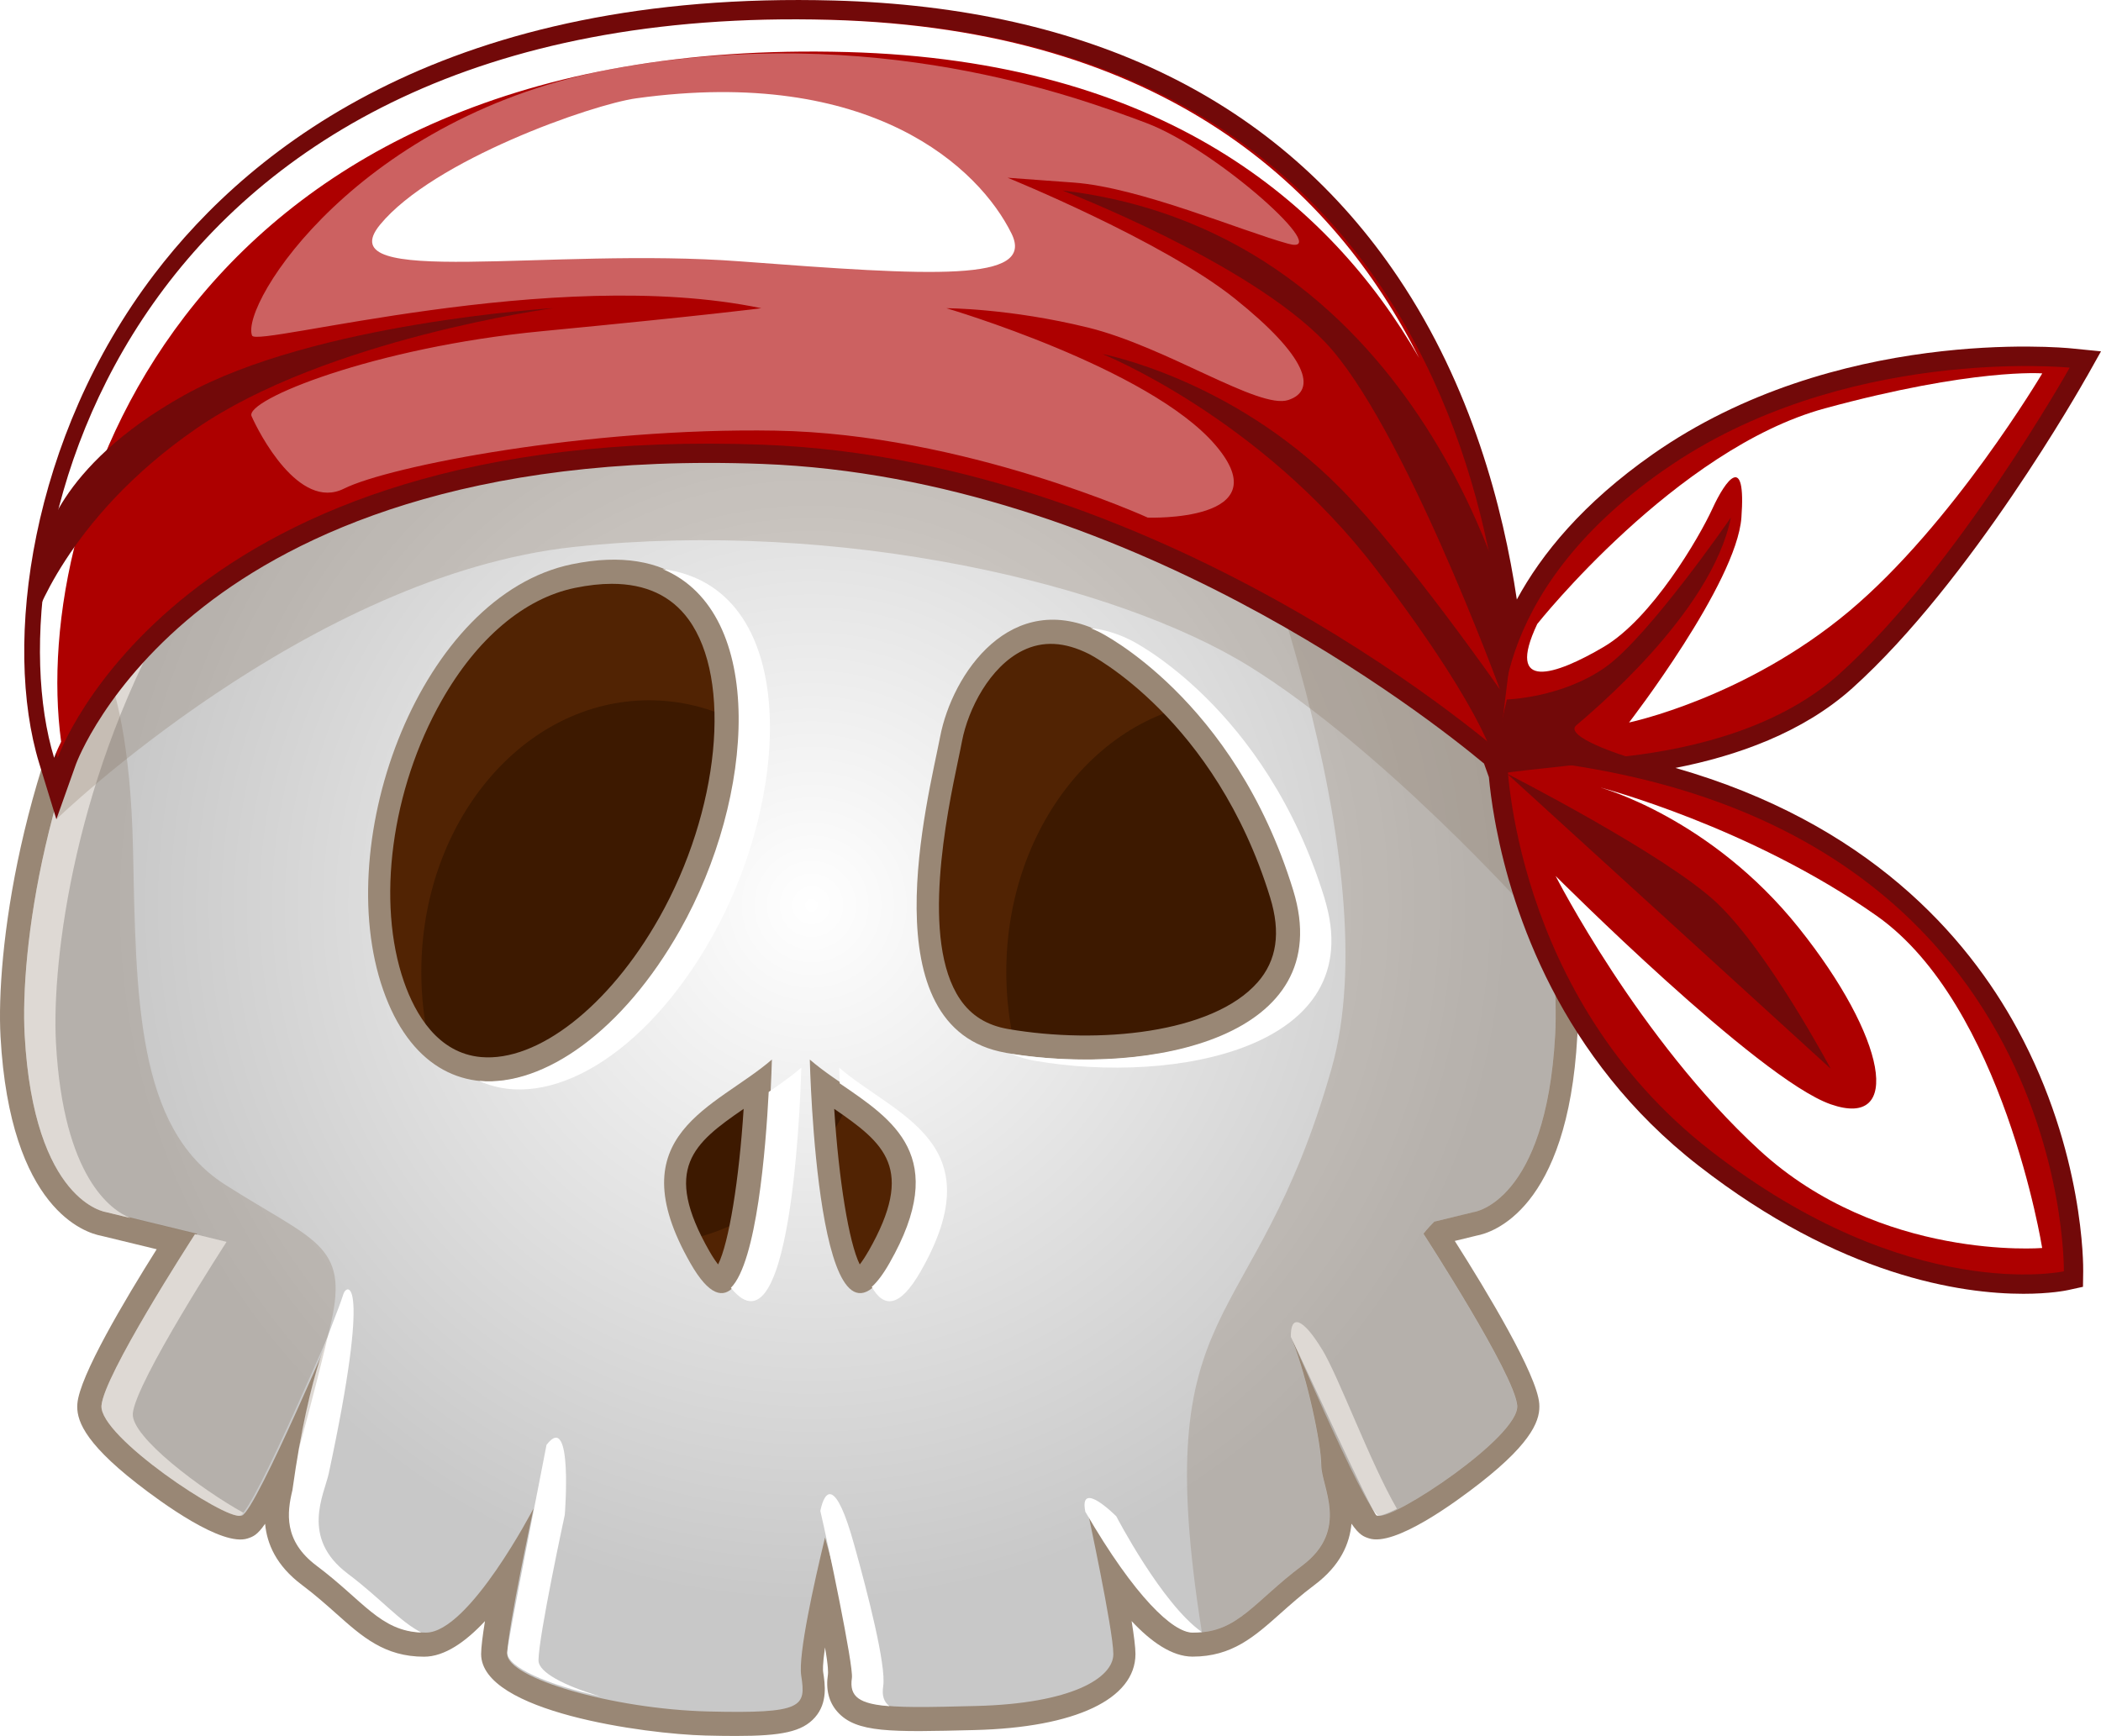 <?xml version="1.0" encoding="UTF-8"?><svg xmlns="http://www.w3.org/2000/svg" xmlns:xlink="http://www.w3.org/1999/xlink" viewBox="0 0 487.16 402.6"><defs><style>.cls-1{mask:url(#mask-15);}.cls-2{mask:url(#mask-14);}.cls-3{mask:url(#mask-13);}.cls-4{mask:url(#mask-12);}.cls-5{mask:url(#mask-11);}.cls-6{mask:url(#mask-10);}.cls-7{filter:url(#luminosity-noclip-6);}.cls-8{filter:url(#luminosity-noclip-8);}.cls-9{filter:url(#luminosity-noclip-4);}.cls-10{mask:url(#mask);}.cls-11{filter:url(#luminosity-noclip-2);}.cls-12,.cls-13,.cls-14{fill:#fff;}.cls-15{fill:#998775;}.cls-16{fill:#ad0000;}.cls-17{fill:#3d1900;}.cls-18{fill:#720909;}.cls-19{fill:#512303;}.cls-20{filter:url(#luminosity-noclip-16);}.cls-21{filter:url(#luminosity-noclip-14);}.cls-22{filter:url(#luminosity-noclip-10);}.cls-23{filter:url(#luminosity-noclip-12);}.cls-24{fill:url(#linear-gradient-7);}.cls-24,.cls-25,.cls-26,.cls-27,.cls-28,.cls-29,.cls-30,.cls-31{mix-blend-mode:multiply;}.cls-25{fill:url(#linear-gradient-5);}.cls-26{fill:url(#linear-gradient-9);}.cls-27{fill:url(#linear-gradient-3);}.cls-13,.cls-14{mix-blend-mode:overlay;}.cls-32{fill:url(#linear-gradient-8);}.cls-33{fill:url(#linear-gradient-4);}.cls-34{fill:url(#linear-gradient-2);}.cls-35{fill:url(#linear-gradient-6);}.cls-36,.cls-37{opacity:.91;}.cls-28{fill:url(#linear-gradient);}.cls-38{fill:url(#radial-gradient);}.cls-37{fill:url(#linear-gradient-14);}.cls-39{fill:url(#linear-gradient-16);}.cls-40{fill:url(#linear-gradient-12);}.cls-41{fill:url(#linear-gradient-10);}.cls-42{isolation:isolate;}.cls-29{fill:url(#linear-gradient-15);}.cls-30{fill:url(#linear-gradient-13);}.cls-31{fill:url(#linear-gradient-11);}.cls-14{opacity:.38;}.cls-43{mask:url(#mask-3);}.cls-44{mask:url(#mask-2);}.cls-45{mask:url(#mask-5);}.cls-46{mask:url(#mask-4);}.cls-47{mask:url(#mask-1);}.cls-48{mask:url(#mask-7);}.cls-49{mask:url(#mask-6);}.cls-50{mask:url(#mask-8);}.cls-51{mask:url(#mask-9);}.cls-52{fill:#7f6c59;opacity:.26;}</style><radialGradient id="radial-gradient" cx="188.16" cy="209.94" fx="188.16" fy="209.94" r="161.84" gradientTransform="matrix(1, 0, 0, 1, 0, 0)" gradientUnits="userSpaceOnUse"><stop offset="0" stop-color="#fff"/><stop offset="1" stop-color="#c8c8c8"/></radialGradient><filter id="luminosity-noclip-2" x="71.88" y="309.54" width="30.61" height="62.8" color-interpolation-filters="sRGB" filterUnits="userSpaceOnUse"><feFlood flood-color="#fff" result="bg"/><feBlend in="SourceGraphic" in2="bg"/></filter><filter id="luminosity-noclip-3" x="71.88" y="-8898.1" width="30.61" height="32766" color-interpolation-filters="sRGB" filterUnits="userSpaceOnUse"><feFlood flood-color="#fff" result="bg"/><feBlend in="SourceGraphic" in2="bg"/></filter><mask id="mask-1" x="71.88" y="-8898.1" width="30.61" height="32766" maskUnits="userSpaceOnUse"/><linearGradient id="linear-gradient" x1="82.83" y1="417.54" x2="88.06" y2="329.39" gradientTransform="matrix(1, 0, 0, 1, 0, 0)" gradientUnits="userSpaceOnUse"><stop offset=".02" stop-color="#fff"/><stop offset="1" stop-color="#000"/></linearGradient><mask id="mask" x="71.88" y="309.54" width="30.61" height="62.8" maskUnits="userSpaceOnUse"><g class="cls-11"><g class="cls-47"><path class="cls-28" d="M85.35,309.54s-14.8,24.76-13.37,39.16c1.42,14.4,22.67,23.64,22.67,23.64,0,0,11.92-23.2,6.37-43.03-2.12-7.58-6.8-14.67-15.67-19.77Z"/></g></g></mask><linearGradient id="linear-gradient-2" x1="82.83" y1="417.54" x2="88.06" y2="329.39" gradientTransform="matrix(1, 0, 0, 1, 0, 0)" gradientUnits="userSpaceOnUse"><stop offset=".02" stop-color="#fff"/><stop offset="1" stop-color="#fff"/></linearGradient><filter id="luminosity-noclip-4" x="123.03" y="340.94" width="61.17" height="51.98" color-interpolation-filters="sRGB" filterUnits="userSpaceOnUse"><feFlood flood-color="#fff" result="bg"/><feBlend in="SourceGraphic" in2="bg"/></filter><filter id="luminosity-noclip-5" x="123.03" y="-8898.1" width="61.17" height="32766" color-interpolation-filters="sRGB" filterUnits="userSpaceOnUse"><feFlood flood-color="#fff" result="bg"/><feBlend in="SourceGraphic" in2="bg"/></filter><mask id="mask-3" x="123.03" y="-8898.1" width="61.17" height="32766" maskUnits="userSpaceOnUse"/><linearGradient id="linear-gradient-3" x1="150.48" y1="421.56" x2="155.71" y2="333.4" xlink:href="#linear-gradient"/><mask id="mask-2" x="123.03" y="340.94" width="61.17" height="51.98" maskUnits="userSpaceOnUse"><g class="cls-9"><g class="cls-43"><path class="cls-27" d="M133.81,340.94s-13.3,34.36-10.34,38.79c2.96,4.43,54.62,18.47,54.65,11.08,.03-7.39,6.25-23.64,6.09-31.77-.16-8.13-38.58-15.52-50.4-18.1Z"/></g></g></mask><linearGradient id="linear-gradient-4" x1="150.48" y1="421.56" x2="155.71" y2="333.4" xlink:href="#linear-gradient-2"/><filter id="luminosity-noclip-6" x="195.53" y="346.15" width="53.08" height="44.72" color-interpolation-filters="sRGB" filterUnits="userSpaceOnUse"><feFlood flood-color="#fff" result="bg"/><feBlend in="SourceGraphic" in2="bg"/></filter><filter id="luminosity-noclip-7" x="195.53" y="-8898.1" width="53.08" height="32766" color-interpolation-filters="sRGB" filterUnits="userSpaceOnUse"><feFlood flood-color="#fff" result="bg"/><feBlend in="SourceGraphic" in2="bg"/></filter><mask id="mask-5" x="195.53" y="-8898.1" width="53.08" height="32766" maskUnits="userSpaceOnUse"/><linearGradient id="linear-gradient-5" x1="218.33" y1="425.58" x2="223.56" y2="337.43" xlink:href="#linear-gradient"/><mask id="mask-4" x="195.53" y="346.15" width="53.08" height="44.72" maskUnits="userSpaceOnUse"><g class="cls-7"><g class="cls-45"><path class="cls-25" d="M195.53,349.44s1.08,30.29,9.21,35.46c8.13,5.17,40.64,10.34,42.85,0,2.22-10.34,.74-28.08-3.69-35.46-4.43-7.39-48.37,0-48.37,0Z"/></g></g></mask><linearGradient id="linear-gradient-6" x1="218.33" y1="425.58" x2="223.56" y2="337.43" xlink:href="#linear-gradient-2"/><filter id="luminosity-noclip-8" x="253.45" y="314.54" width="48.54" height="56" color-interpolation-filters="sRGB" filterUnits="userSpaceOnUse"><feFlood flood-color="#fff" result="bg"/><feBlend in="SourceGraphic" in2="bg"/></filter><filter id="luminosity-noclip-9" x="253.45" y="-8898.1" width="48.54" height="32766" color-interpolation-filters="sRGB" filterUnits="userSpaceOnUse"><feFlood flood-color="#fff" result="bg"/><feBlend in="SourceGraphic" in2="bg"/></filter><mask id="mask-7" x="253.45" y="-8898.1" width="48.54" height="32766" maskUnits="userSpaceOnUse"/><linearGradient id="linear-gradient-7" x1="272.77" y1="428.81" x2="278" y2="340.66" xlink:href="#linear-gradient"/><mask id="mask-6" x="253.45" y="314.54" width="48.54" height="56" maskUnits="userSpaceOnUse"><g class="cls-8"><g class="cls-48"><path class="cls-24" d="M253.5,346.15s16.25,21.39,19.58,23.97c3.32,2.59,19.21-7.39,26.23-15.89,7.02-8.5-1.48-32.51-5.54-38.79-4.06-6.28-41.83,21.65-40.27,30.7Z"/></g></g></mask><linearGradient id="linear-gradient-8" x1="272.77" y1="428.81" x2="278" y2="340.66" xlink:href="#linear-gradient-2"/><filter id="luminosity-noclip-10" x="301.99" y="285.14" width="43.92" height="57.52" color-interpolation-filters="sRGB" filterUnits="userSpaceOnUse"><feFlood flood-color="#fff" result="bg"/><feBlend in="SourceGraphic" in2="bg"/></filter><filter id="luminosity-noclip-11" x="301.99" y="-8898.1" width="43.92" height="32766" color-interpolation-filters="sRGB" filterUnits="userSpaceOnUse"><feFlood flood-color="#fff" result="bg"/><feBlend in="SourceGraphic" in2="bg"/></filter><mask id="mask-9" x="301.99" y="-8898.1" width="43.92" height="32766" maskUnits="userSpaceOnUse"/><linearGradient id="linear-gradient-9" x1="317.21" y1="431.45" x2="322.44" y2="343.29" xlink:href="#linear-gradient"/><mask id="mask-8" x="301.99" y="285.14" width="43.92" height="57.52" maskUnits="userSpaceOnUse"><g class="cls-22"><g class="cls-51"><path class="cls-26" d="M345.85,326.9c-1.48-5.54-13.51-42.85-21.9-41.74-8.39,1.11-21.96,22.9-21.96,22.9,0,0,14.68,33.12,17.26,34.48,2.59,1.36,28.08-10.1,26.6-15.64Z"/></g></g></mask><linearGradient id="linear-gradient-10" x1="317.21" y1="431.45" x2="322.44" y2="343.29" xlink:href="#linear-gradient-2"/><filter id="luminosity-noclip-12" x="29.6" y="287.38" width="42.34" height="55.24" color-interpolation-filters="sRGB" filterUnits="userSpaceOnUse"><feFlood flood-color="#fff" result="bg"/><feBlend in="SourceGraphic" in2="bg"/></filter><filter id="luminosity-noclip-13" x="29.6" y="-8898.1" width="42.34" height="32766" color-interpolation-filters="sRGB" filterUnits="userSpaceOnUse"><feFlood flood-color="#fff" result="bg"/><feBlend in="SourceGraphic" in2="bg"/></filter><mask id="mask-11" x="29.6" y="-8898.1" width="42.34" height="32766" maskUnits="userSpaceOnUse"/><linearGradient id="linear-gradient-11" x1="44.85" y1="415.29" x2="50.08" y2="327.14" xlink:href="#linear-gradient"/><mask id="mask-10" x="29.6" y="287.38" width="42.34" height="55.24" maskUnits="userSpaceOnUse"><g class="cls-23"><g class="cls-5"><path class="cls-31" d="M50.32,287.38s-19.95,30.66-20.69,34.36c-.74,3.69,12.19,19.08,16.25,20.81,4.06,1.72,24.66-26.72,26-33,1.34-6.28-21.56-22.17-21.56-22.17Z"/></g></g></mask><linearGradient id="linear-gradient-12" x1="44.85" y1="415.29" x2="50.08" y2="327.14" xlink:href="#linear-gradient-2"/><filter id="luminosity-noclip-14" x="18.93" y="126.83" width="100.53" height="155.88" color-interpolation-filters="sRGB" filterUnits="userSpaceOnUse"><feFlood flood-color="#fff" result="bg"/><feBlend in="SourceGraphic" in2="bg"/></filter><filter id="luminosity-noclip-15" x="18.93" y="-8898.1" width="100.53" height="32766" color-interpolation-filters="sRGB" filterUnits="userSpaceOnUse"><feFlood flood-color="#fff" result="bg"/><feBlend in="SourceGraphic" in2="bg"/></filter><mask id="mask-13" x="18.93" y="-8898.1" width="100.53" height="32766" maskUnits="userSpaceOnUse"/><linearGradient id="linear-gradient-13" x1="18.93" y1="204.77" x2="119.46" y2="204.77" xlink:href="#linear-gradient"/><mask id="mask-12" x="18.93" y="126.83" width="100.53" height="155.88" maskUnits="userSpaceOnUse"><g class="cls-21"><g class="cls-3"><path class="cls-30" d="M119.46,127.04s-37.2,21.26-40.01,72.81c-2.8,51.55,32.5,60.51,35.3,65,2.8,4.48-39.44,25.21-63.99,15.13-24.54-10.09-40.04-29.74-27.25-75.1,12.79-45.36,44.62-81.17,95.94-77.83Z"/></g></g></mask><linearGradient id="linear-gradient-14" x1="18.93" y1="204.77" x2="119.46" y2="204.77" xlink:href="#linear-gradient-2"/><filter id="luminosity-noclip-16" x="240.44" y="177.28" width="110.84" height="107.48" color-interpolation-filters="sRGB" filterUnits="userSpaceOnUse"><feFlood flood-color="#fff" result="bg"/><feBlend in="SourceGraphic" in2="bg"/></filter><filter id="luminosity-noclip-17" x="240.44" y="-8898.1" width="110.84" height="32766" color-interpolation-filters="sRGB" filterUnits="userSpaceOnUse"><feFlood flood-color="#fff" result="bg"/><feBlend in="SourceGraphic" in2="bg"/></filter><mask id="mask-15" x="240.44" y="-8898.1" width="110.84" height="32766" maskUnits="userSpaceOnUse"/><linearGradient id="linear-gradient-15" x1="276.08" y1="191.21" x2="305.78" y2="278.62" xlink:href="#linear-gradient"/><mask id="mask-14" x="240.44" y="177.28" width="110.84" height="107.48" maskUnits="userSpaceOnUse"><g class="cls-20"><g class="cls-1"><path class="cls-29" d="M308.73,186.41s19.38,35.16,6.84,49.24c-12.55,14.08-46.71,22.78-64.09,21.51-17.38-1.27-20.18,36.7,36.41,25.56,56.59-11.14,65.17-17.78,63.12-49.8-2.05-32.02-47.77-74.52-42.28-46.51Z"/></g></g></mask><linearGradient id="linear-gradient-16" x1="276.08" y1="191.21" x2="305.78" y2="278.62" xlink:href="#linear-gradient-2"/></defs><g class="cls-42"><g id="Layer_2"><g id="Layer_5"><g><g><g><ellipse class="cls-19" cx="187" cy="193.68" rx="128.56" ry="115.87"/><ellipse class="cls-17" cx="150.49" cy="225.39" rx="52.8" ry="62.99"/><ellipse class="cls-17" cx="286.14" cy="225.39" rx="52.81" ry="62.99"/><path class="cls-15" d="M365.74,240.39c2.06-37.47-20.8-179.83-170.36-191.76-3.04-.24-6.21-.38-9.92-.43-1.64-.04-3.39-.04-5.03,0-3.75,.05-6.91,.19-9.96,.43C20.92,60.56-1.94,202.92,.12,240.39c2.22,40.3,19.84,45.54,23.32,46.19l12.89,3.13c-7.4,11.75-17.9,29.43-18.39,35.83-.26,3.38,1.07,8.54,13.78,18.46,5.76,4.5,19.8,14.75,25.72,12.77,1.19-.4,2.2-.73,4.03-3.4,.43,4.62,2.54,9.69,8.56,14.2,3.09,2.32,5.66,4.61,7.93,6.63,6.02,5.37,11.21,10,20.37,10,4.76,0,9.65-3.46,14.12-8.25-.54,3.35-.89,6.11-.89,7.63,0,13.43,38.12,18.55,52.01,18.9,2.61,.07,4.95,.1,7.07,.1,10.58,0,15.38-.96,18.33-4.31,2.99-3.4,2.33-7.7,1.89-10.55-.04-.23-.16-1.5,.43-5.68,.83,4.62,.72,5.99,.69,6.23-.54,3.51,.19,6.43,2.17,8.68,4.36,4.95,12.4,4.75,31.82,4.26,23.36-.58,37.31-7.18,37.31-17.64,0-1.52-.35-4.28-.89-7.63,4.47,4.78,9.36,8.24,14.12,8.24,9.16,0,14.35-4.64,20.37-10,2.27-2.02,4.84-4.32,7.93-6.63,6.02-4.52,8.13-9.59,8.56-14.2,1.84,2.67,2.84,3,4.04,3.4,5.93,1.98,19.96-8.28,25.72-12.78,12.71-9.92,14.04-15.08,13.78-18.46-.52-6.75-12.19-26.08-19.59-37.73l5.09-1.24c3.49-.64,21.11-5.89,23.32-46.19Zm-164.39,49.79c-.82,1.43-1.49,2.4-2,3.05-2.51-5.01-4.87-19.62-5.92-36.08,11.63,8,18.91,13.8,7.93,33.03Zm90.22-62.34c-10.42,11.83-36.96,14.39-57.8,10.8-4.93-.85-8.58-3.11-11.16-6.91-9.23-13.59-3.05-43.02-.42-55.58,.35-1.65,.65-3.09,.87-4.27,1.44-7.48,6.45-17.25,14.07-21.01,4.67-2.3,9.69-2.05,15.37,.79,.29,.15,29.27,15.02,42.01,56.47,2.51,8.17,1.55,14.62-2.94,19.72Zm-138.79-14.89c-11.55,20.43-28.12,33.36-41.25,32.19-10.03-.9-15.25-9.97-17.85-17.43-6.44-18.45-2.95-44.65,8.7-65.2,8.19-14.45,19.17-23.75,30.92-26.17,3.07-.63,5.92-.95,8.57-.95,7.81,0,13.77,2.76,17.77,8.24,10.21,14,7.2,44.45-6.85,69.31Zm19.65,44.2c-1.05,16.45-3.41,31.07-5.92,36.08-.51-.65-1.19-1.62-2.01-3.05-10.99-19.23-3.7-25.03,7.93-33.03Z"/><path class="cls-38" d="M341.73,281.08s16.73-2.22,18.86-41.01c2.14-38.79-22.25-174.46-165.21-185.86-3.25-.26-6.44-.37-9.59-.42-.8-.02-1.61-.03-2.42-.03-.81,0-1.61,.01-2.42,.03-3.16,.04-6.34,.16-9.59,.42C28.4,65.62,4.02,201.29,6.16,240.08c2.14,38.79,18.86,41.01,18.86,41.01l20.7,5.03s-21.2,32.65-21.75,39.85c-.55,7.2,28.81,26.6,32.14,25.49,3.32-1.11,23.27-48.76,19.95-40.45-3.32,8.31-6.65,23.83-6.65,28.81s-6.65,14.96,4.43,23.27c11.08,8.31,14.96,15.52,24.94,15.52s24.94-28.81,24.94-28.81c0,0-6.1,28.26-6.1,33.8s24.38,12.74,46.55,13.3c22.17,.55,22.72-1.11,21.61-8.31-.74-4.81,2.97-21.49,5.52-32.04,3.04,10.89,7.41,27.82,6.68,32.59-1.11,7.2,6.15,7.05,28.32,6.49,22.17-.55,31.85-6.49,31.85-12.04s-6.1-33.8-6.1-33.8c0,0,14.96,28.81,24.94,28.81s13.85-7.2,24.94-15.52c11.08-8.31,4.43-18.29,4.43-23.27s-3.32-20.5-6.65-28.81c-3.32-8.31,16.62,39.34,19.95,40.45s32.69-18.29,32.14-25.49c-.55-7.2-21.75-39.85-21.75-39.85,0,0,.91-1.21,2.51-2.8l9.19-2.24Zm-252.89-51.53c-12.19-34.91,8.79-91.48,43.78-98.7,45.99-9.48,47.1,46.61,25.49,84.85-21.61,38.23-57.08,48.76-69.27,13.85Zm71.25,63.4c-17.17-30.05,6.01-36.07,18.89-47.23,0,0-1.72,77.28-18.89,47.23Zm46.57,0c-17.17,30.05-18.89-47.23-18.89-47.23,12.88,11.16,36.07,17.17,18.89,47.23Zm26.6-48.8c-32.14-5.54-18.03-58.94-15.26-73.34,2.77-14.41,16.37-34.71,37.42-24.18,0,0,31.2,15.32,44.88,59.85,10.73,34.92-34.91,43.22-67.05,37.68Z"/><g><path class="cls-12" d="M30.79,327.84c.55-7.2,21.75-39.85,21.75-39.85l-7.32-1.78c-1.17,1.81-21.16,32.77-21.69,39.76-.55,7.2,28.81,26.6,32.14,25.49,.19-.06,.44-.3,.74-.65-9.64-5.33-26.03-17.58-25.61-22.97Z"/><path class="cls-12" d="M202.13,298.43c2.71,4.8,6.38,5.09,11.35-3.6,17.17-30.05-6.01-36.07-18.89-47.23,0,0,.03,1.36,.12,3.64,12.34,8.47,25.7,16.89,11.51,41.72-1.47,2.58-2.83,4.35-4.09,5.47Z"/><path class="cls-12" d="M30.17,282.44c-4.29-1.74-15.47-9.25-17.19-40.5-2.14-38.79,22.25-174.46,165.21-185.86,3.25-.26,6.44-.37,9.59-.42,.8-.02,1.61-.03,2.42-.03,.81,0,1.61,.01,2.42,.03,3.16,.04,6.34,.16,9.59,.42,11.07,.88,21.43,2.52,31.13,4.79-11.74-3.25-24.5-5.55-38.39-6.66-3.25-.26-6.43-.37-9.59-.42-.8-.02-1.61-.03-2.42-.03-.81,0-1.61,.01-2.42,.03-3.16,.04-6.34,.16-9.59,.42C27.96,65.62,3.58,201.29,5.72,240.08c2.14,38.79,18.86,41.01,18.86,41.01l5.59,1.36Z"/><path class="cls-12" d="M164.93,217.57c19.1-33.8,20.43-81.52-11.29-85.6,24.13,10.04,21.54,52.74,4.03,83.73-13.17,23.3-31.48,36.28-46.53,34.99,16.03,7.24,38.42-5.92,53.79-33.12Z"/><path class="cls-12" d="M169.47,298.66c14.79,18.37,16.33-51.06,16.33-51.06-2.29,1.98-4.91,3.81-7.56,5.63-.68,13.12-2.77,39.44-8.77,45.43Z"/><path class="cls-12" d="M307.13,208.34c-13.68-44.53-44.88-59.85-44.88-59.85-3.31-1.65-6.43-2.55-9.36-2.82,.69,.29,1.39,.6,2.09,.95,0,0,31.2,15.32,44.88,59.85,10.54,34.3-33.3,42.91-65.32,37.95,1.67,.71,3.51,1.25,5.53,1.6,32.14,5.54,77.78-2.76,67.05-37.68Z"/><path class="cls-12" d="M258.85,351.66s-8.72-8.81-7.2-1.09c11.58,19.97,20.39,28.04,24.87,28.04,.75,0,1.46-.05,2.15-.13-9.28-6.52-19.82-26.81-19.82-26.81Z"/><path class="cls-12" d="M306.51,312.88c-4.52-7.4-7.31-8.11-7.19-2.84,2.76,5.58,18.92,41.1,19.88,41.42,.67,.22,2.39-.39,4.71-1.56-6.34-10.98-13.44-30.56-17.39-37.03Z"/><path class="cls-12" d="M124.86,385.08c0-5.54,6.1-33.8,6.1-33.8,0,0,1.95-24.36-4.24-16.2-1.15,6.13-9.11,45.95-9.11,48.14,0,3.42,9.29,7.47,21.6,10.2-8.52-2.53-14.34-5.63-14.34-8.33Z"/><path class="cls-12" d="M204.79,391.01c.73-4.77-3.64-21.71-6.68-32.59-4.36-15.87-6.9-12.9-7.9-8.03,1.72,7.3,7.74,36.01,7.32,38.75-.67,4.37,1.76,6.02,8.71,6.53-1.34-1.02-1.78-2.51-1.45-4.66Z"/><path class="cls-12" d="M80.66,364.96c-11.08-8.31-5.48-18.4-4.43-23.27,9.92-46.28,4.18-44.02,3.41-41.63-2.8,8.68-7.76,16.34-11.84,45.53-1.24,5.15-2.11,11.73,5.6,17.51,10.83,8.12,14.8,15.17,24.28,15.49-5.16-2.68-9.37-7.88-17.02-13.62Z"/></g><path class="cls-52" d="M13.07,189.99s58.54-56.63,120.18-63.17c61.63-6.54,125.51,8.59,156.32,27.64,30.82,19.05,64.51,56.59,64.51,56.59,0,0,12.09-43.03-12.59-67.34-66.21-65.22-211.05-72.61-235.42-64.27-24.37,8.34-86.08,30.94-93,110.55Z"/><g class="cls-36"><g class="cls-10"><path class="cls-34" d="M85.35,309.54s-14.8,24.76-13.37,39.16c1.42,14.4,22.67,23.64,22.67,23.64,0,0,11.92-23.2,6.37-43.03-2.12-7.58-6.8-14.67-15.67-19.77Z"/></g><g class="cls-44"><path class="cls-33" d="M133.81,340.94s-13.3,34.36-10.34,38.79c2.96,4.43,54.62,18.47,54.65,11.08,.03-7.39,6.25-23.64,6.09-31.77-.16-8.13-38.58-15.52-50.4-18.1Z"/></g><g class="cls-46"><path class="cls-35" d="M195.53,349.44s1.08,30.29,9.21,35.46c8.13,5.17,40.64,10.34,42.85,0,2.22-10.34,.74-28.08-3.69-35.46-4.43-7.39-48.37,0-48.37,0Z"/></g><g class="cls-49"><path class="cls-32" d="M253.5,346.15s16.25,21.39,19.58,23.97c3.32,2.59,19.21-7.39,26.23-15.89,7.02-8.5-1.48-32.51-5.54-38.79-4.06-6.28-41.83,21.65-40.27,30.7Z"/></g><g class="cls-50"><path class="cls-41" d="M345.85,326.9c-1.48-5.54-13.51-42.85-21.9-41.74-8.39,1.11-21.96,22.9-21.96,22.9,0,0,14.68,33.12,17.26,34.48,2.59,1.36,28.08-10.1,26.6-15.64Z"/></g><g class="cls-6"><path class="cls-40" d="M50.32,287.38s-19.95,30.66-20.69,34.36c-.74,3.69,12.19,19.08,16.25,20.81,4.06,1.72,24.66-26.72,26-33,1.34-6.28-21.56-22.17-21.56-22.17Z"/></g></g><g class="cls-4"><path class="cls-37" d="M119.46,127.04s-37.2,21.26-40.01,72.81c-2.8,51.55,32.5,60.51,35.3,65,2.8,4.48-39.44,25.21-63.99,15.13-24.54-10.09-40.04-29.74-27.25-75.1,12.79-45.36,44.62-81.17,95.94-77.83Z"/></g><g class="cls-2"><path class="cls-39" d="M308.73,186.41s19.38,35.16,6.84,49.24c-12.55,14.08-46.71,22.78-64.09,21.51-17.38-1.27-20.18,36.7,36.41,25.56,56.59-11.14,65.17-17.78,63.12-49.8-2.05-32.02-47.77-74.52-42.28-46.51Z"/></g><path class="cls-52" d="M273.74,77.58c17.04,39.82,48.39,123.16,34.99,170.29-18.04,63.48-42.63,51.49-30.06,130.61,0,.02,0,.04,.01,.05,8.74-.79,12.8-7.62,23.22-15.44,11.08-8.31,4.43-18.29,4.43-23.27s-3.32-20.5-6.65-28.81c-3.32-8.31,16.62,39.34,19.95,40.45,3.32,1.11,32.69-18.29,32.14-25.49-.55-7.2-21.75-39.85-21.75-39.85,0,0,.91-1.21,2.51-2.8l9.19-2.24s16.73-2.22,18.86-41.01c1.66-30.22-12.78-119.25-86.86-162.5Z"/><path class="cls-52" d="M69.28,336.14c3.13-11.49,5.97-22.76,7.51-29.53,4.13-18.19-4.12-18.79-24.67-31.93-20.54-13.15-20.54-43.26-21.29-78.04-.53-24.55-4.17-36.75-6.27-41.8C8.72,189.43,4.81,223.55,5.72,240.08c2.14,38.79,18.86,41.01,18.86,41.01l20.7,5.03s-21.2,32.65-21.75,39.85c-.55,7.2,28.81,26.6,32.14,25.49,3.32-1.11,23.27-48.76,19.95-40.45-2.72,6.79-5.43,18.39-6.33,25.13Z"/></g><path class="cls-18" d="M483.81,87.45l3.35-5.97-6.81-.68c-2.22-.22-54.81-5.11-97.15,24.56-16.14,11.31-25.78,23.12-31.49,33.67-3.16-21.21-10.51-49.38-27.47-74.63C296.69,23.36,252.67,1.74,193.41,.12,104.91-2.3,58.83,33.29,35.78,63.58,7.02,101.37,.59,149.27,9.1,177.05l3.97,12.94,4.54-12.77c.07-.19,6.89-18.83,29.69-36.61,21.15-16.5,60.78-35.61,129.49-33.02,83.88,3.17,154.51,58.82,167.31,69.48l1.13,3.16c.23,2.46,.64,5.84,1.37,9.91l.33,1.78c3.8,19.71,14.84,53.47,46.92,78.41,32.98,25.66,60.93,29.71,75.31,29.71,6.21,0,9.89-.76,10.35-.86l3.47-.76,.05-3.55c.02-1.11,.25-27.63-15.25-56.21-11.76-21.68-34.75-47.84-79.3-60.57,14.18-2.77,29.53-8.17,41.02-18.5,27.52-24.75,53.23-70.25,54.31-72.17Z"/><path class="cls-16" d="M13.38,175.74s27.16-77.77,163.57-72.61c95.04,3.6,172.46,72.61,172.46,72.61,0,0,11.04-166.57-156.13-171.14C29.36,.11-1.38,127.55,13.38,175.74Z"/><path class="cls-13" d="M196.46,12.07c72.77,1.99,111.76,34.67,132.6,70.95C309.37,43.88,270.18,6.72,192.45,4.6,28.52,.11-2.21,127.55,12.55,175.74c0,0,.48-1.38,1.63-3.73C6.76,117.84,43.99,7.9,196.46,12.07Z"/><path class="cls-16" d="M349.42,175.74s1.08,55.21,47.17,91.07c46.1,35.86,81.96,28.02,81.96,28.02,0,0,1.71-108.19-129.13-119.09Z"/><path class="cls-16" d="M385.77,109.03c-41.46,29.06-38.1,60.59-37.29,67.01,0,0,50.74,4.79,78.02-19.75,27.29-24.54,53.4-71.03,53.4-71.03,0,0-52.67-5.28-94.13,23.78Z"/><path class="cls-18" d="M7.64,144.72s7.47-24.32,37.73-45.24c30.26-20.92,82.92-28.02,82.92-28.02,0,0-55.35,3.35-85.54,20.17C12.56,108.45,10.1,126.74,10.1,126.74l-2.46,17.98Z"/><path class="cls-18" d="M246.39,44.19s42.89,16.44,60.82,35.11c17.93,18.68,40.59,80.61,40.59,80.61,0,0-21.82-31.32-37.04-46.71-25.21-25.49-55.14-31.1-55.14-31.1,0,0,36.64,14.69,63.54,50.01,26.89,35.32,27.87,46.17,27.87,46.17l3.98-32.4s-19.76-91.61-104.62-101.7Z"/><path class="cls-18" d="M349.42,179.41s36.61,18.68,48.56,29.88c11.95,11.21,26.52,38.57,26.52,38.57l-75.08-68.46Z"/><path class="cls-18" d="M401.34,120.02s-19.05,27.64-29.14,34.74c-10.09,7.1-22.79,7.45-22.79,7.45,0,0-4.58,17.96-1.35,17.21,3.22-.75,31.52-3.35,30.12-3.67-1.4-.32-15.69-4.92-12.7-7.53,2.99-2.61,31.36-25.91,35.86-48.19Z"/><path class="cls-14" d="M58.44,77.81c-2.77-7.29,24.76-51.29,84.52-62,59.76-10.71,106.27,6.49,122.8,12.7,16.52,6.21,43.86,31,32.95,28.02-10.91-2.99-34.44-13.07-49.76-14.19l-15.31-1.12s35.86,14.57,52.67,28.02c16.81,13.45,19.21,21.29,12.4,23.53-6.8,2.24-28.19-12.33-46.44-16.81-18.26-4.48-32.82-4.48-32.82-4.48,0,0,47.07,13.82,62.38,31.75,15.32,17.93-15.69,16.81-15.69,16.81,0,0-42.59-19.42-86.29-20.17-43.7-.75-89.64,8.22-100.1,13.45-10.46,5.23-19.78-13.07-21.42-16.81-1.64-3.74,28.34-15.95,67.19-19.69,38.85-3.74,51.01-5.34,51.01-5.34-48.22-10.04-117.01,9.13-118.07,6.35Z"/><path class="cls-13" d="M356.43,144.72s32.21-40.62,66.68-50.01c34.47-9.38,50.43-8.12,50.43-8.12,0,0-20.73,35.02-44.82,55.19-24.09,20.17-50.99,25.77-50.99,25.77,0,0,24.93-32.28,26.05-47.52,1.12-15.24-3.64-8.79-6.72-2.07-3.08,6.72-14.01,25.47-25.21,32.06-11.21,6.6-22.86,10.48-15.41-5.31Z"/><path class="cls-13" d="M371.27,182.68s34.49,9.01,63.87,29.7c29.38,20.69,38.38,77.04,38.38,77.04,0,0-37.54,3.08-65.56-22.69-28.02-25.77-47.26-63.59-47.26-63.59,0,0,46.97,47.07,63.78,52.95,16.81,5.88,12.98-15.41-7.38-40.9-20.35-25.49-45.85-32.5-45.85-32.5Z"/><path class="cls-13" d="M147.53,22.8c-10.3,1.43-47.07,14.32-59.39,29.29-12.33,14.97,39.13,5.16,83.58,8.53,44.45,3.36,68.4,4.87,62.83-6.44-7.45-15.13-32.39-38.94-87.02-31.38Z"/></g><path class="cls-12" d="M119.46,37.6c-14.33,4.51-24.64,14.78-16.95,16.16,7.69,1.39,30.7-13.44,41.06-14.58,10.36-1.14-.44-9.03-24.11-1.58Z"/><path class="cls-12" d="M169.16,27.45c-12.76,.2-9.91,6.27-1.54,6.72,8.37,.45,22.1-7.05,1.54-6.72Z"/></g></g></g></g></svg>